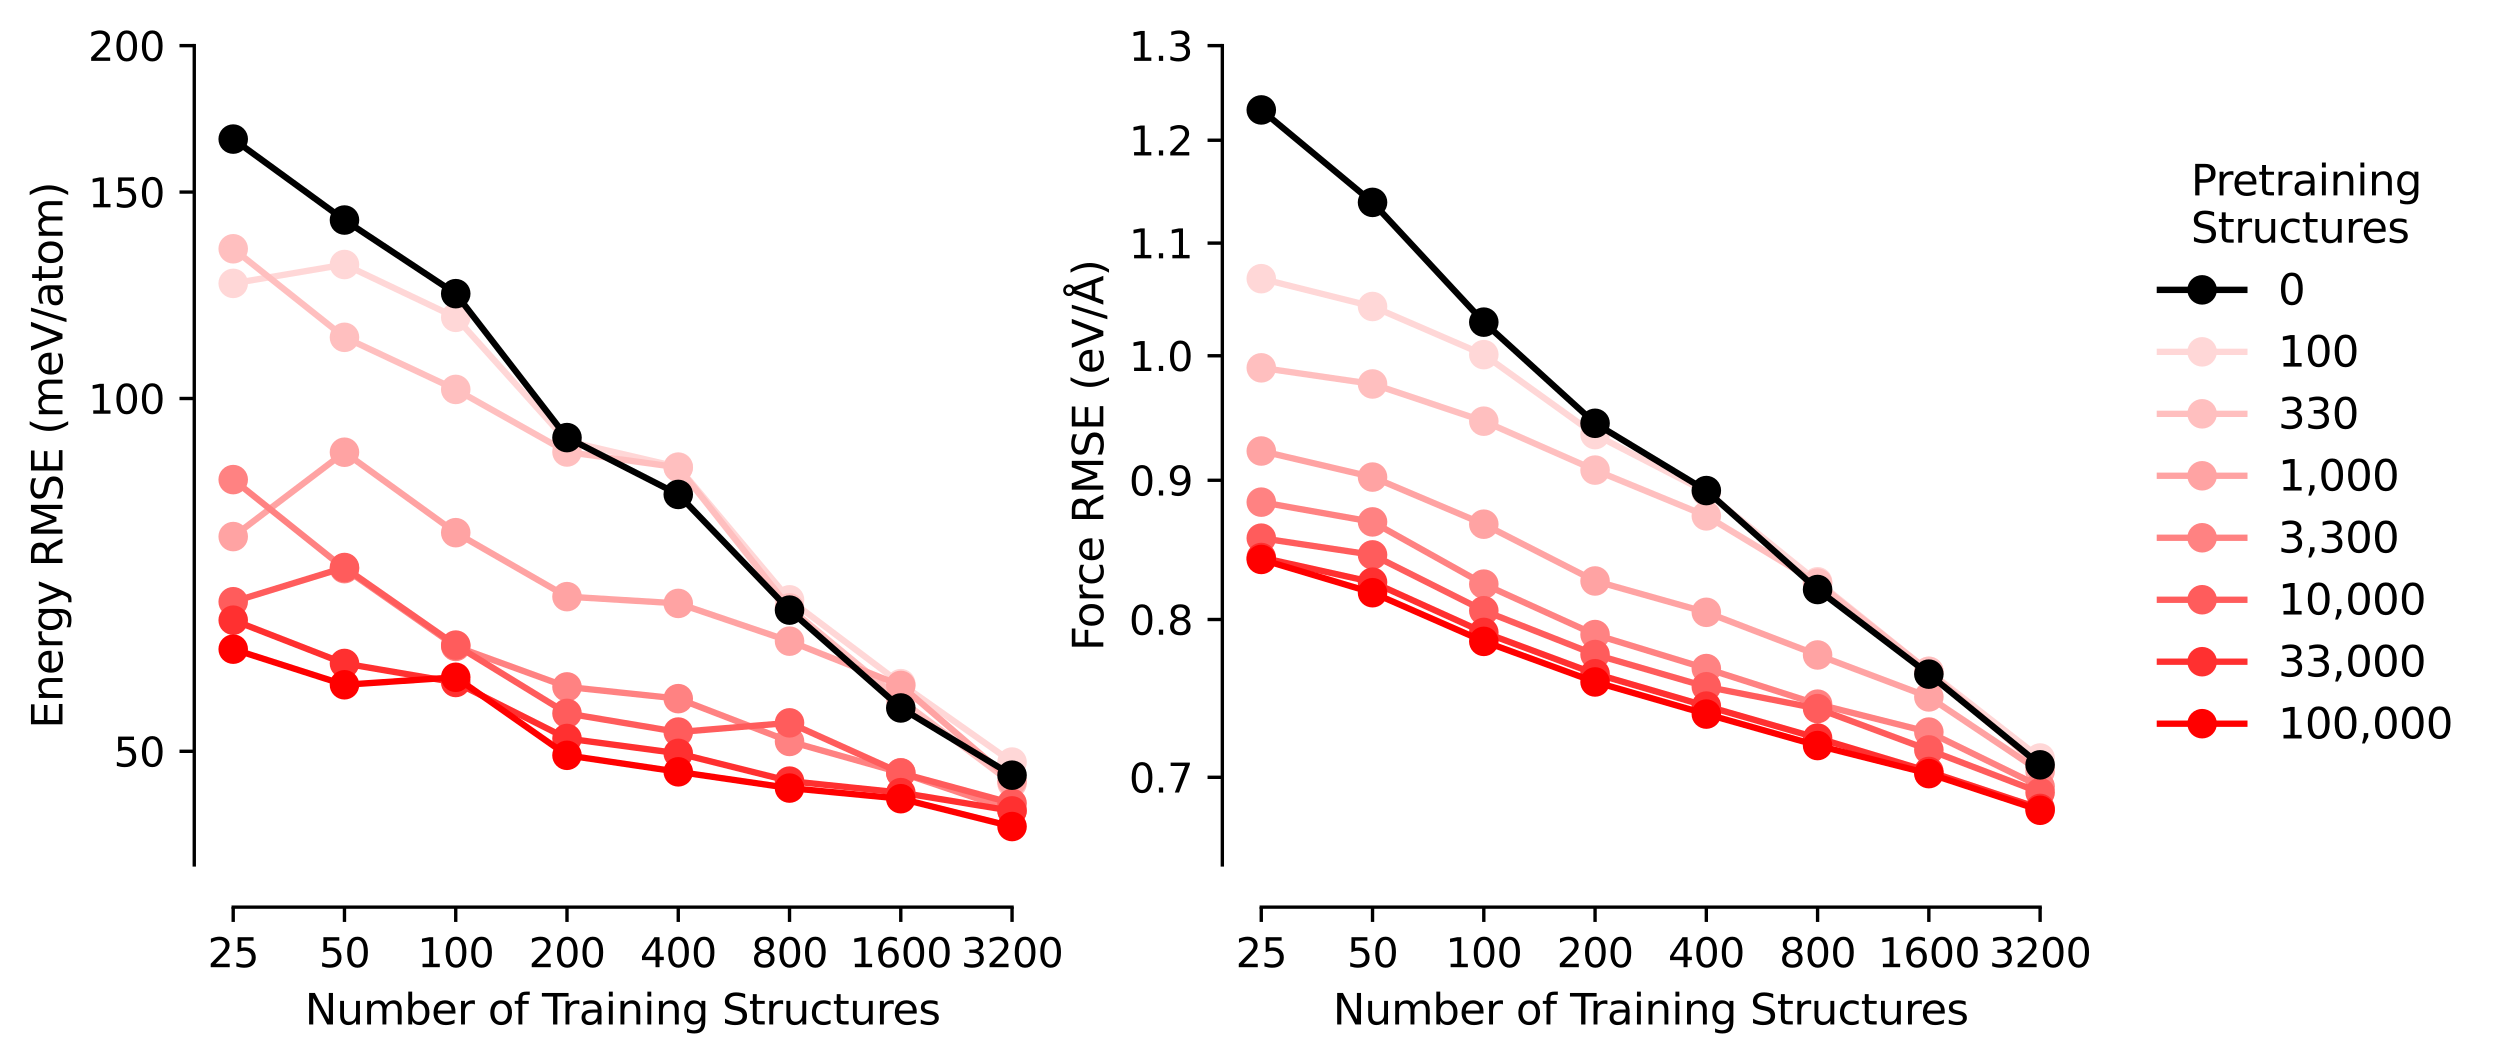 <?xml version="1.0" encoding="utf-8" standalone="no"?>
<!DOCTYPE svg PUBLIC "-//W3C//DTD SVG 1.1//EN"
  "http://www.w3.org/Graphics/SVG/1.1/DTD/svg11.dtd">
<svg xmlns:xlink="http://www.w3.org/1999/xlink" width="592.11pt" height="251.922pt" viewBox="0 0 592.11 251.922" xmlns="http://www.w3.org/2000/svg" version="1.1">
 <defs>
  <style type="text/css">*{stroke-linejoin: round; stroke-linecap: butt}</style>
 </defs>
 <g id="figure_1">
  <g id="patch_1">
   <path d="M 0 251.922 
L 592.11 251.922 
L 592.11 0 
L 0 0 
L 0 251.922 
z
" style="fill: none"/>
  </g>
  <g id="axes_1">
   <g id="patch_2">
    <path d="M 46.011 204.849 
L 248.92 204.849 
L 248.92 10.809 
L 46.011 10.809 
L 46.011 204.849 
z
" style="fill: none"/>
   </g>
   <g id="matplotlib.axis_1">
    <g id="xtick_1">
     <g id="line2d_1">
      <defs>
       <path id="m3adf0131d7" d="M 0 0 
L 0 3.5 
" style="stroke: #000000; stroke-width: 0.8"/>
      </defs>
      <g>
       <use xlink:href="#m3adf0131d7" x="55.234" y="214.849" style="stroke: #000000; stroke-width: 0.8"/>
      </g>
     </g>
     <g id="text_1">
      <!-- 25 -->
      <g transform="translate(49.19 229.068) scale(0.095 -0.095)">
       <defs>
        <path id="DejaVuSans-32" d="M 1228 531 
L 3431 531 
L 3431 0 
L 469 0 
L 469 531 
Q 828 903 1448 1529 
Q 2069 2156 2228 2338 
Q 2531 2678 2651 2914 
Q 2772 3150 2772 3378 
Q 2772 3750 2511 3984 
Q 2250 4219 1831 4219 
Q 1534 4219 1204 4116 
Q 875 4013 500 3803 
L 500 4441 
Q 881 4594 1212 4672 
Q 1544 4750 1819 4750 
Q 2544 4750 2975 4387 
Q 3406 4025 3406 3419 
Q 3406 3131 3298 2873 
Q 3191 2616 2906 2266 
Q 2828 2175 2409 1742 
Q 1991 1309 1228 531 
z
" transform="scale(0.016)"/>
        <path id="DejaVuSans-35" d="M 691 4666 
L 3169 4666 
L 3169 4134 
L 1269 4134 
L 1269 2991 
Q 1406 3038 1543 3061 
Q 1681 3084 1819 3084 
Q 2600 3084 3056 2656 
Q 3513 2228 3513 1497 
Q 3513 744 3044 326 
Q 2575 -91 1722 -91 
Q 1428 -91 1123 -41 
Q 819 9 494 109 
L 494 744 
Q 775 591 1075 516 
Q 1375 441 1709 441 
Q 2250 441 2565 725 
Q 2881 1009 2881 1497 
Q 2881 1984 2565 2268 
Q 2250 2553 1709 2553 
Q 1456 2553 1204 2497 
Q 953 2441 691 2322 
L 691 4666 
z
" transform="scale(0.016)"/>
       </defs>
       <use xlink:href="#DejaVuSans-32"/>
       <use xlink:href="#DejaVuSans-35" x="63.623"/>
      </g>
     </g>
    </g>
    <g id="xtick_2">
     <g id="line2d_2">
      <g>
       <use xlink:href="#m3adf0131d7" x="81.586" y="214.849" style="stroke: #000000; stroke-width: 0.8"/>
      </g>
     </g>
     <g id="text_2">
      <!-- 50 -->
      <g transform="translate(75.542 229.068) scale(0.095 -0.095)">
       <defs>
        <path id="DejaVuSans-30" d="M 2034 4250 
Q 1547 4250 1301 3770 
Q 1056 3291 1056 2328 
Q 1056 1369 1301 889 
Q 1547 409 2034 409 
Q 2525 409 2770 889 
Q 3016 1369 3016 2328 
Q 3016 3291 2770 3770 
Q 2525 4250 2034 4250 
z
M 2034 4750 
Q 2819 4750 3233 4129 
Q 3647 3509 3647 2328 
Q 3647 1150 3233 529 
Q 2819 -91 2034 -91 
Q 1250 -91 836 529 
Q 422 1150 422 2328 
Q 422 3509 836 4129 
Q 1250 4750 2034 4750 
z
" transform="scale(0.016)"/>
       </defs>
       <use xlink:href="#DejaVuSans-35"/>
       <use xlink:href="#DejaVuSans-30" x="63.623"/>
      </g>
     </g>
    </g>
    <g id="xtick_3">
     <g id="line2d_3">
      <g>
       <use xlink:href="#m3adf0131d7" x="107.938" y="214.849" style="stroke: #000000; stroke-width: 0.8"/>
      </g>
     </g>
     <g id="text_3">
      <!-- 100 -->
      <g transform="translate(98.871 229.068) scale(0.095 -0.095)">
       <defs>
        <path id="DejaVuSans-31" d="M 794 531 
L 1825 531 
L 1825 4091 
L 703 3866 
L 703 4441 
L 1819 4666 
L 2450 4666 
L 2450 531 
L 3481 531 
L 3481 0 
L 794 0 
L 794 531 
z
" transform="scale(0.016)"/>
       </defs>
       <use xlink:href="#DejaVuSans-31"/>
       <use xlink:href="#DejaVuSans-30" x="63.623"/>
       <use xlink:href="#DejaVuSans-30" x="127.246"/>
      </g>
     </g>
    </g>
    <g id="xtick_4">
     <g id="line2d_4">
      <g>
       <use xlink:href="#m3adf0131d7" x="134.29" y="214.849" style="stroke: #000000; stroke-width: 0.8"/>
      </g>
     </g>
     <g id="text_4">
      <!-- 200 -->
      <g transform="translate(125.223 229.068) scale(0.095 -0.095)">
       <use xlink:href="#DejaVuSans-32"/>
       <use xlink:href="#DejaVuSans-30" x="63.623"/>
       <use xlink:href="#DejaVuSans-30" x="127.246"/>
      </g>
     </g>
    </g>
    <g id="xtick_5">
     <g id="line2d_5">
      <g>
       <use xlink:href="#m3adf0131d7" x="160.642" y="214.849" style="stroke: #000000; stroke-width: 0.8"/>
      </g>
     </g>
     <g id="text_5">
      <!-- 400 -->
      <g transform="translate(151.575 229.068) scale(0.095 -0.095)">
       <defs>
        <path id="DejaVuSans-34" d="M 2419 4116 
L 825 1625 
L 2419 1625 
L 2419 4116 
z
M 2253 4666 
L 3047 4666 
L 3047 1625 
L 3713 1625 
L 3713 1100 
L 3047 1100 
L 3047 0 
L 2419 0 
L 2419 1100 
L 313 1100 
L 313 1709 
L 2253 4666 
z
" transform="scale(0.016)"/>
       </defs>
       <use xlink:href="#DejaVuSans-34"/>
       <use xlink:href="#DejaVuSans-30" x="63.623"/>
       <use xlink:href="#DejaVuSans-30" x="127.246"/>
      </g>
     </g>
    </g>
    <g id="xtick_6">
     <g id="line2d_6">
      <g>
       <use xlink:href="#m3adf0131d7" x="186.994" y="214.849" style="stroke: #000000; stroke-width: 0.8"/>
      </g>
     </g>
     <g id="text_6">
      <!-- 800 -->
      <g transform="translate(177.927 229.068) scale(0.095 -0.095)">
       <defs>
        <path id="DejaVuSans-38" d="M 2034 2216 
Q 1584 2216 1326 1975 
Q 1069 1734 1069 1313 
Q 1069 891 1326 650 
Q 1584 409 2034 409 
Q 2484 409 2743 651 
Q 3003 894 3003 1313 
Q 3003 1734 2745 1975 
Q 2488 2216 2034 2216 
z
M 1403 2484 
Q 997 2584 770 2862 
Q 544 3141 544 3541 
Q 544 4100 942 4425 
Q 1341 4750 2034 4750 
Q 2731 4750 3128 4425 
Q 3525 4100 3525 3541 
Q 3525 3141 3298 2862 
Q 3072 2584 2669 2484 
Q 3125 2378 3379 2068 
Q 3634 1759 3634 1313 
Q 3634 634 3220 271 
Q 2806 -91 2034 -91 
Q 1263 -91 848 271 
Q 434 634 434 1313 
Q 434 1759 690 2068 
Q 947 2378 1403 2484 
z
M 1172 3481 
Q 1172 3119 1398 2916 
Q 1625 2713 2034 2713 
Q 2441 2713 2670 2916 
Q 2900 3119 2900 3481 
Q 2900 3844 2670 4047 
Q 2441 4250 2034 4250 
Q 1625 4250 1398 4047 
Q 1172 3844 1172 3481 
z
" transform="scale(0.016)"/>
       </defs>
       <use xlink:href="#DejaVuSans-38"/>
       <use xlink:href="#DejaVuSans-30" x="63.623"/>
       <use xlink:href="#DejaVuSans-30" x="127.246"/>
      </g>
     </g>
    </g>
    <g id="xtick_7">
     <g id="line2d_7">
      <g>
       <use xlink:href="#m3adf0131d7" x="213.345" y="214.849" style="stroke: #000000; stroke-width: 0.8"/>
      </g>
     </g>
     <g id="text_7">
      <!-- 1600 -->
      <g transform="translate(201.257 229.068) scale(0.095 -0.095)">
       <defs>
        <path id="DejaVuSans-36" d="M 2113 2584 
Q 1688 2584 1439 2293 
Q 1191 2003 1191 1497 
Q 1191 994 1439 701 
Q 1688 409 2113 409 
Q 2538 409 2786 701 
Q 3034 994 3034 1497 
Q 3034 2003 2786 2293 
Q 2538 2584 2113 2584 
z
M 3366 4563 
L 3366 3988 
Q 3128 4100 2886 4159 
Q 2644 4219 2406 4219 
Q 1781 4219 1451 3797 
Q 1122 3375 1075 2522 
Q 1259 2794 1537 2939 
Q 1816 3084 2150 3084 
Q 2853 3084 3261 2657 
Q 3669 2231 3669 1497 
Q 3669 778 3244 343 
Q 2819 -91 2113 -91 
Q 1303 -91 875 529 
Q 447 1150 447 2328 
Q 447 3434 972 4092 
Q 1497 4750 2381 4750 
Q 2619 4750 2861 4703 
Q 3103 4656 3366 4563 
z
" transform="scale(0.016)"/>
       </defs>
       <use xlink:href="#DejaVuSans-31"/>
       <use xlink:href="#DejaVuSans-36" x="63.623"/>
       <use xlink:href="#DejaVuSans-30" x="127.246"/>
       <use xlink:href="#DejaVuSans-30" x="190.869"/>
      </g>
     </g>
    </g>
    <g id="xtick_8">
     <g id="line2d_8">
      <g>
       <use xlink:href="#m3adf0131d7" x="239.697" y="214.849" style="stroke: #000000; stroke-width: 0.8"/>
      </g>
     </g>
     <g id="text_8">
      <!-- 3200 -->
      <g transform="translate(227.608 229.068) scale(0.095 -0.095)">
       <defs>
        <path id="DejaVuSans-33" d="M 2597 2516 
Q 3050 2419 3304 2112 
Q 3559 1806 3559 1356 
Q 3559 666 3084 287 
Q 2609 -91 1734 -91 
Q 1441 -91 1130 -33 
Q 819 25 488 141 
L 488 750 
Q 750 597 1062 519 
Q 1375 441 1716 441 
Q 2309 441 2620 675 
Q 2931 909 2931 1356 
Q 2931 1769 2642 2001 
Q 2353 2234 1838 2234 
L 1294 2234 
L 1294 2753 
L 1863 2753 
Q 2328 2753 2575 2939 
Q 2822 3125 2822 3475 
Q 2822 3834 2567 4026 
Q 2313 4219 1838 4219 
Q 1578 4219 1281 4162 
Q 984 4106 628 3988 
L 628 4550 
Q 988 4650 1302 4700 
Q 1616 4750 1894 4750 
Q 2613 4750 3031 4423 
Q 3450 4097 3450 3541 
Q 3450 3153 3228 2886 
Q 3006 2619 2597 2516 
z
" transform="scale(0.016)"/>
       </defs>
       <use xlink:href="#DejaVuSans-33"/>
       <use xlink:href="#DejaVuSans-32" x="63.623"/>
       <use xlink:href="#DejaVuSans-30" x="127.246"/>
       <use xlink:href="#DejaVuSans-30" x="190.869"/>
      </g>
     </g>
    </g>
    <g id="text_9">
     <!-- Number of Training Structures -->
     <g transform="translate(72.206 242.642) scale(0.1 -0.1)">
      <defs>
       <path id="DejaVuSans-4e" d="M 628 4666 
L 1478 4666 
L 3547 763 
L 3547 4666 
L 4159 4666 
L 4159 0 
L 3309 0 
L 1241 3903 
L 1241 0 
L 628 0 
L 628 4666 
z
" transform="scale(0.016)"/>
       <path id="DejaVuSans-75" d="M 544 1381 
L 544 3500 
L 1119 3500 
L 1119 1403 
Q 1119 906 1312 657 
Q 1506 409 1894 409 
Q 2359 409 2629 706 
Q 2900 1003 2900 1516 
L 2900 3500 
L 3475 3500 
L 3475 0 
L 2900 0 
L 2900 538 
Q 2691 219 2414 64 
Q 2138 -91 1772 -91 
Q 1169 -91 856 284 
Q 544 659 544 1381 
z
M 1991 3584 
L 1991 3584 
z
" transform="scale(0.016)"/>
       <path id="DejaVuSans-6d" d="M 3328 2828 
Q 3544 3216 3844 3400 
Q 4144 3584 4550 3584 
Q 5097 3584 5394 3201 
Q 5691 2819 5691 2113 
L 5691 0 
L 5113 0 
L 5113 2094 
Q 5113 2597 4934 2840 
Q 4756 3084 4391 3084 
Q 3944 3084 3684 2787 
Q 3425 2491 3425 1978 
L 3425 0 
L 2847 0 
L 2847 2094 
Q 2847 2600 2669 2842 
Q 2491 3084 2119 3084 
Q 1678 3084 1418 2786 
Q 1159 2488 1159 1978 
L 1159 0 
L 581 0 
L 581 3500 
L 1159 3500 
L 1159 2956 
Q 1356 3278 1631 3431 
Q 1906 3584 2284 3584 
Q 2666 3584 2933 3390 
Q 3200 3197 3328 2828 
z
" transform="scale(0.016)"/>
       <path id="DejaVuSans-62" d="M 3116 1747 
Q 3116 2381 2855 2742 
Q 2594 3103 2138 3103 
Q 1681 3103 1420 2742 
Q 1159 2381 1159 1747 
Q 1159 1113 1420 752 
Q 1681 391 2138 391 
Q 2594 391 2855 752 
Q 3116 1113 3116 1747 
z
M 1159 2969 
Q 1341 3281 1617 3432 
Q 1894 3584 2278 3584 
Q 2916 3584 3314 3078 
Q 3713 2572 3713 1747 
Q 3713 922 3314 415 
Q 2916 -91 2278 -91 
Q 1894 -91 1617 61 
Q 1341 213 1159 525 
L 1159 0 
L 581 0 
L 581 4863 
L 1159 4863 
L 1159 2969 
z
" transform="scale(0.016)"/>
       <path id="DejaVuSans-65" d="M 3597 1894 
L 3597 1613 
L 953 1613 
Q 991 1019 1311 708 
Q 1631 397 2203 397 
Q 2534 397 2845 478 
Q 3156 559 3463 722 
L 3463 178 
Q 3153 47 2828 -22 
Q 2503 -91 2169 -91 
Q 1331 -91 842 396 
Q 353 884 353 1716 
Q 353 2575 817 3079 
Q 1281 3584 2069 3584 
Q 2775 3584 3186 3129 
Q 3597 2675 3597 1894 
z
M 3022 2063 
Q 3016 2534 2758 2815 
Q 2500 3097 2075 3097 
Q 1594 3097 1305 2825 
Q 1016 2553 972 2059 
L 3022 2063 
z
" transform="scale(0.016)"/>
       <path id="DejaVuSans-72" d="M 2631 2963 
Q 2534 3019 2420 3045 
Q 2306 3072 2169 3072 
Q 1681 3072 1420 2755 
Q 1159 2438 1159 1844 
L 1159 0 
L 581 0 
L 581 3500 
L 1159 3500 
L 1159 2956 
Q 1341 3275 1631 3429 
Q 1922 3584 2338 3584 
Q 2397 3584 2469 3576 
Q 2541 3569 2628 3553 
L 2631 2963 
z
" transform="scale(0.016)"/>
       <path id="DejaVuSans-20" transform="scale(0.016)"/>
       <path id="DejaVuSans-6f" d="M 1959 3097 
Q 1497 3097 1228 2736 
Q 959 2375 959 1747 
Q 959 1119 1226 758 
Q 1494 397 1959 397 
Q 2419 397 2687 759 
Q 2956 1122 2956 1747 
Q 2956 2369 2687 2733 
Q 2419 3097 1959 3097 
z
M 1959 3584 
Q 2709 3584 3137 3096 
Q 3566 2609 3566 1747 
Q 3566 888 3137 398 
Q 2709 -91 1959 -91 
Q 1206 -91 779 398 
Q 353 888 353 1747 
Q 353 2609 779 3096 
Q 1206 3584 1959 3584 
z
" transform="scale(0.016)"/>
       <path id="DejaVuSans-66" d="M 2375 4863 
L 2375 4384 
L 1825 4384 
Q 1516 4384 1395 4259 
Q 1275 4134 1275 3809 
L 1275 3500 
L 2222 3500 
L 2222 3053 
L 1275 3053 
L 1275 0 
L 697 0 
L 697 3053 
L 147 3053 
L 147 3500 
L 697 3500 
L 697 3744 
Q 697 4328 969 4595 
Q 1241 4863 1831 4863 
L 2375 4863 
z
" transform="scale(0.016)"/>
       <path id="DejaVuSans-54" d="M -19 4666 
L 3928 4666 
L 3928 4134 
L 2272 4134 
L 2272 0 
L 1638 0 
L 1638 4134 
L -19 4134 
L -19 4666 
z
" transform="scale(0.016)"/>
       <path id="DejaVuSans-61" d="M 2194 1759 
Q 1497 1759 1228 1600 
Q 959 1441 959 1056 
Q 959 750 1161 570 
Q 1363 391 1709 391 
Q 2188 391 2477 730 
Q 2766 1069 2766 1631 
L 2766 1759 
L 2194 1759 
z
M 3341 1997 
L 3341 0 
L 2766 0 
L 2766 531 
Q 2569 213 2275 61 
Q 1981 -91 1556 -91 
Q 1019 -91 701 211 
Q 384 513 384 1019 
Q 384 1609 779 1909 
Q 1175 2209 1959 2209 
L 2766 2209 
L 2766 2266 
Q 2766 2663 2505 2880 
Q 2244 3097 1772 3097 
Q 1472 3097 1187 3025 
Q 903 2953 641 2809 
L 641 3341 
Q 956 3463 1253 3523 
Q 1550 3584 1831 3584 
Q 2591 3584 2966 3190 
Q 3341 2797 3341 1997 
z
" transform="scale(0.016)"/>
       <path id="DejaVuSans-69" d="M 603 3500 
L 1178 3500 
L 1178 0 
L 603 0 
L 603 3500 
z
M 603 4863 
L 1178 4863 
L 1178 4134 
L 603 4134 
L 603 4863 
z
" transform="scale(0.016)"/>
       <path id="DejaVuSans-6e" d="M 3513 2113 
L 3513 0 
L 2938 0 
L 2938 2094 
Q 2938 2591 2744 2837 
Q 2550 3084 2163 3084 
Q 1697 3084 1428 2787 
Q 1159 2491 1159 1978 
L 1159 0 
L 581 0 
L 581 3500 
L 1159 3500 
L 1159 2956 
Q 1366 3272 1645 3428 
Q 1925 3584 2291 3584 
Q 2894 3584 3203 3211 
Q 3513 2838 3513 2113 
z
" transform="scale(0.016)"/>
       <path id="DejaVuSans-67" d="M 2906 1791 
Q 2906 2416 2648 2759 
Q 2391 3103 1925 3103 
Q 1463 3103 1205 2759 
Q 947 2416 947 1791 
Q 947 1169 1205 825 
Q 1463 481 1925 481 
Q 2391 481 2648 825 
Q 2906 1169 2906 1791 
z
M 3481 434 
Q 3481 -459 3084 -895 
Q 2688 -1331 1869 -1331 
Q 1566 -1331 1297 -1286 
Q 1028 -1241 775 -1147 
L 775 -588 
Q 1028 -725 1275 -790 
Q 1522 -856 1778 -856 
Q 2344 -856 2625 -561 
Q 2906 -266 2906 331 
L 2906 616 
Q 2728 306 2450 153 
Q 2172 0 1784 0 
Q 1141 0 747 490 
Q 353 981 353 1791 
Q 353 2603 747 3093 
Q 1141 3584 1784 3584 
Q 2172 3584 2450 3431 
Q 2728 3278 2906 2969 
L 2906 3500 
L 3481 3500 
L 3481 434 
z
" transform="scale(0.016)"/>
       <path id="DejaVuSans-53" d="M 3425 4513 
L 3425 3897 
Q 3066 4069 2747 4153 
Q 2428 4238 2131 4238 
Q 1616 4238 1336 4038 
Q 1056 3838 1056 3469 
Q 1056 3159 1242 3001 
Q 1428 2844 1947 2747 
L 2328 2669 
Q 3034 2534 3370 2195 
Q 3706 1856 3706 1288 
Q 3706 609 3251 259 
Q 2797 -91 1919 -91 
Q 1588 -91 1214 -16 
Q 841 59 441 206 
L 441 856 
Q 825 641 1194 531 
Q 1563 422 1919 422 
Q 2459 422 2753 634 
Q 3047 847 3047 1241 
Q 3047 1584 2836 1778 
Q 2625 1972 2144 2069 
L 1759 2144 
Q 1053 2284 737 2584 
Q 422 2884 422 3419 
Q 422 4038 858 4394 
Q 1294 4750 2059 4750 
Q 2388 4750 2728 4690 
Q 3069 4631 3425 4513 
z
" transform="scale(0.016)"/>
       <path id="DejaVuSans-74" d="M 1172 4494 
L 1172 3500 
L 2356 3500 
L 2356 3053 
L 1172 3053 
L 1172 1153 
Q 1172 725 1289 603 
Q 1406 481 1766 481 
L 2356 481 
L 2356 0 
L 1766 0 
Q 1100 0 847 248 
Q 594 497 594 1153 
L 594 3053 
L 172 3053 
L 172 3500 
L 594 3500 
L 594 4494 
L 1172 4494 
z
" transform="scale(0.016)"/>
       <path id="DejaVuSans-63" d="M 3122 3366 
L 3122 2828 
Q 2878 2963 2633 3030 
Q 2388 3097 2138 3097 
Q 1578 3097 1268 2742 
Q 959 2388 959 1747 
Q 959 1106 1268 751 
Q 1578 397 2138 397 
Q 2388 397 2633 464 
Q 2878 531 3122 666 
L 3122 134 
Q 2881 22 2623 -34 
Q 2366 -91 2075 -91 
Q 1284 -91 818 406 
Q 353 903 353 1747 
Q 353 2603 823 3093 
Q 1294 3584 2113 3584 
Q 2378 3584 2631 3529 
Q 2884 3475 3122 3366 
z
" transform="scale(0.016)"/>
       <path id="DejaVuSans-73" d="M 2834 3397 
L 2834 2853 
Q 2591 2978 2328 3040 
Q 2066 3103 1784 3103 
Q 1356 3103 1142 2972 
Q 928 2841 928 2578 
Q 928 2378 1081 2264 
Q 1234 2150 1697 2047 
L 1894 2003 
Q 2506 1872 2764 1633 
Q 3022 1394 3022 966 
Q 3022 478 2636 193 
Q 2250 -91 1575 -91 
Q 1294 -91 989 -36 
Q 684 19 347 128 
L 347 722 
Q 666 556 975 473 
Q 1284 391 1588 391 
Q 1994 391 2212 530 
Q 2431 669 2431 922 
Q 2431 1156 2273 1281 
Q 2116 1406 1581 1522 
L 1381 1569 
Q 847 1681 609 1914 
Q 372 2147 372 2553 
Q 372 3047 722 3315 
Q 1072 3584 1716 3584 
Q 2034 3584 2315 3537 
Q 2597 3491 2834 3397 
z
" transform="scale(0.016)"/>
      </defs>
      <use xlink:href="#DejaVuSans-4e"/>
      <use xlink:href="#DejaVuSans-75" x="74.805"/>
      <use xlink:href="#DejaVuSans-6d" x="138.184"/>
      <use xlink:href="#DejaVuSans-62" x="235.596"/>
      <use xlink:href="#DejaVuSans-65" x="299.072"/>
      <use xlink:href="#DejaVuSans-72" x="360.596"/>
      <use xlink:href="#DejaVuSans-20" x="401.709"/>
      <use xlink:href="#DejaVuSans-6f" x="433.496"/>
      <use xlink:href="#DejaVuSans-66" x="494.678"/>
      <use xlink:href="#DejaVuSans-20" x="529.883"/>
      <use xlink:href="#DejaVuSans-54" x="561.67"/>
      <use xlink:href="#DejaVuSans-72" x="608.004"/>
      <use xlink:href="#DejaVuSans-61" x="649.117"/>
      <use xlink:href="#DejaVuSans-69" x="710.396"/>
      <use xlink:href="#DejaVuSans-6e" x="738.18"/>
      <use xlink:href="#DejaVuSans-69" x="801.559"/>
      <use xlink:href="#DejaVuSans-6e" x="829.342"/>
      <use xlink:href="#DejaVuSans-67" x="892.721"/>
      <use xlink:href="#DejaVuSans-20" x="956.197"/>
      <use xlink:href="#DejaVuSans-53" x="987.984"/>
      <use xlink:href="#DejaVuSans-74" x="1051.461"/>
      <use xlink:href="#DejaVuSans-72" x="1090.67"/>
      <use xlink:href="#DejaVuSans-75" x="1131.783"/>
      <use xlink:href="#DejaVuSans-63" x="1195.162"/>
      <use xlink:href="#DejaVuSans-74" x="1250.143"/>
      <use xlink:href="#DejaVuSans-75" x="1289.352"/>
      <use xlink:href="#DejaVuSans-72" x="1352.73"/>
      <use xlink:href="#DejaVuSans-65" x="1391.594"/>
      <use xlink:href="#DejaVuSans-73" x="1453.117"/>
     </g>
    </g>
   </g>
   <g id="matplotlib.axis_2">
    <g id="ytick_1">
     <g id="line2d_9">
      <defs>
       <path id="m4d3b251c64" d="M 0 0 
L -3.5 0 
" style="stroke: #000000; stroke-width: 0.8"/>
      </defs>
      <g>
       <use xlink:href="#m4d3b251c64" x="46.011" y="177.946" style="stroke: #000000; stroke-width: 0.8"/>
      </g>
     </g>
     <g id="text_10">
      <!-- 50 -->
      <g transform="translate(26.922 181.555) scale(0.095 -0.095)">
       <use xlink:href="#DejaVuSans-35"/>
       <use xlink:href="#DejaVuSans-30" x="63.623"/>
      </g>
     </g>
    </g>
    <g id="ytick_2">
     <g id="line2d_10">
      <g>
       <use xlink:href="#m4d3b251c64" x="46.011" y="94.378" style="stroke: #000000; stroke-width: 0.8"/>
      </g>
     </g>
     <g id="text_11">
      <!-- 100 -->
      <g transform="translate(20.878 97.987) scale(0.095 -0.095)">
       <use xlink:href="#DejaVuSans-31"/>
       <use xlink:href="#DejaVuSans-30" x="63.623"/>
       <use xlink:href="#DejaVuSans-30" x="127.246"/>
      </g>
     </g>
    </g>
    <g id="ytick_3">
     <g id="line2d_11">
      <g>
       <use xlink:href="#m4d3b251c64" x="46.011" y="45.493" style="stroke: #000000; stroke-width: 0.8"/>
      </g>
     </g>
     <g id="text_12">
      <!-- 150 -->
      <g transform="translate(20.878 49.103) scale(0.095 -0.095)">
       <use xlink:href="#DejaVuSans-31"/>
       <use xlink:href="#DejaVuSans-35" x="63.623"/>
       <use xlink:href="#DejaVuSans-30" x="127.246"/>
      </g>
     </g>
    </g>
    <g id="ytick_4">
     <g id="line2d_12">
      <g>
       <use xlink:href="#m4d3b251c64" x="46.011" y="10.809" style="stroke: #000000; stroke-width: 0.8"/>
      </g>
     </g>
     <g id="text_13">
      <!-- 200 -->
      <g transform="translate(20.878 14.419) scale(0.095 -0.095)">
       <use xlink:href="#DejaVuSans-32"/>
       <use xlink:href="#DejaVuSans-30" x="63.623"/>
       <use xlink:href="#DejaVuSans-30" x="127.246"/>
      </g>
     </g>
    </g>
    <g id="text_14">
     <!-- Energy RMSE (meV/atom) -->
     <g transform="translate(14.798 172.543) rotate(-90) scale(0.1 -0.1)">
      <defs>
       <path id="DejaVuSans-45" d="M 628 4666 
L 3578 4666 
L 3578 4134 
L 1259 4134 
L 1259 2753 
L 3481 2753 
L 3481 2222 
L 1259 2222 
L 1259 531 
L 3634 531 
L 3634 0 
L 628 0 
L 628 4666 
z
" transform="scale(0.016)"/>
       <path id="DejaVuSans-79" d="M 2059 -325 
Q 1816 -950 1584 -1140 
Q 1353 -1331 966 -1331 
L 506 -1331 
L 506 -850 
L 844 -850 
Q 1081 -850 1212 -737 
Q 1344 -625 1503 -206 
L 1606 56 
L 191 3500 
L 800 3500 
L 1894 763 
L 2988 3500 
L 3597 3500 
L 2059 -325 
z
" transform="scale(0.016)"/>
       <path id="DejaVuSans-52" d="M 2841 2188 
Q 3044 2119 3236 1894 
Q 3428 1669 3622 1275 
L 4263 0 
L 3584 0 
L 2988 1197 
Q 2756 1666 2539 1819 
Q 2322 1972 1947 1972 
L 1259 1972 
L 1259 0 
L 628 0 
L 628 4666 
L 2053 4666 
Q 2853 4666 3247 4331 
Q 3641 3997 3641 3322 
Q 3641 2881 3436 2590 
Q 3231 2300 2841 2188 
z
M 1259 4147 
L 1259 2491 
L 2053 2491 
Q 2509 2491 2742 2702 
Q 2975 2913 2975 3322 
Q 2975 3731 2742 3939 
Q 2509 4147 2053 4147 
L 1259 4147 
z
" transform="scale(0.016)"/>
       <path id="DejaVuSans-4d" d="M 628 4666 
L 1569 4666 
L 2759 1491 
L 3956 4666 
L 4897 4666 
L 4897 0 
L 4281 0 
L 4281 4097 
L 3078 897 
L 2444 897 
L 1241 4097 
L 1241 0 
L 628 0 
L 628 4666 
z
" transform="scale(0.016)"/>
       <path id="DejaVuSans-28" d="M 1984 4856 
Q 1566 4138 1362 3434 
Q 1159 2731 1159 2009 
Q 1159 1288 1364 580 
Q 1569 -128 1984 -844 
L 1484 -844 
Q 1016 -109 783 600 
Q 550 1309 550 2009 
Q 550 2706 781 3412 
Q 1013 4119 1484 4856 
L 1984 4856 
z
" transform="scale(0.016)"/>
       <path id="DejaVuSans-56" d="M 1831 0 
L 50 4666 
L 709 4666 
L 2188 738 
L 3669 4666 
L 4325 4666 
L 2547 0 
L 1831 0 
z
" transform="scale(0.016)"/>
       <path id="DejaVuSans-2f" d="M 1625 4666 
L 2156 4666 
L 531 -594 
L 0 -594 
L 1625 4666 
z
" transform="scale(0.016)"/>
       <path id="DejaVuSans-29" d="M 513 4856 
L 1013 4856 
Q 1481 4119 1714 3412 
Q 1947 2706 1947 2009 
Q 1947 1309 1714 600 
Q 1481 -109 1013 -844 
L 513 -844 
Q 928 -128 1133 580 
Q 1338 1288 1338 2009 
Q 1338 2731 1133 3434 
Q 928 4138 513 4856 
z
" transform="scale(0.016)"/>
      </defs>
      <use xlink:href="#DejaVuSans-45"/>
      <use xlink:href="#DejaVuSans-6e" x="63.184"/>
      <use xlink:href="#DejaVuSans-65" x="126.562"/>
      <use xlink:href="#DejaVuSans-72" x="188.086"/>
      <use xlink:href="#DejaVuSans-67" x="227.449"/>
      <use xlink:href="#DejaVuSans-79" x="290.926"/>
      <use xlink:href="#DejaVuSans-20" x="350.105"/>
      <use xlink:href="#DejaVuSans-52" x="381.893"/>
      <use xlink:href="#DejaVuSans-4d" x="451.375"/>
      <use xlink:href="#DejaVuSans-53" x="537.654"/>
      <use xlink:href="#DejaVuSans-45" x="601.131"/>
      <use xlink:href="#DejaVuSans-20" x="664.314"/>
      <use xlink:href="#DejaVuSans-28" x="696.102"/>
      <use xlink:href="#DejaVuSans-6d" x="735.115"/>
      <use xlink:href="#DejaVuSans-65" x="832.527"/>
      <use xlink:href="#DejaVuSans-56" x="894.051"/>
      <use xlink:href="#DejaVuSans-2f" x="962.459"/>
      <use xlink:href="#DejaVuSans-61" x="996.15"/>
      <use xlink:href="#DejaVuSans-74" x="1057.43"/>
      <use xlink:href="#DejaVuSans-6f" x="1096.639"/>
      <use xlink:href="#DejaVuSans-6d" x="1157.82"/>
      <use xlink:href="#DejaVuSans-29" x="1255.232"/>
     </g>
    </g>
   </g>
   <g id="line2d_13">
    <path d="M 55.234 67.117 
L 81.586 62.65 
L 107.938 75.161 
L 134.29 104.478 
L 160.642 110.607 
L 186.994 142.063 
L 213.345 161.914 
L 239.697 180.49 
" clip-path="url(#pf3c76bc4e2)" style="fill: none; stroke: #ffd7d7; stroke-width: 1.5; stroke-linecap: square"/>
    <defs>
     <path id="m33418aacc5" d="M 0 3 
C 0.796 3 1.559 2.684 2.121 2.121 
C 2.684 1.559 3 0.796 3 0 
C 3 -0.796 2.684 -1.559 2.121 -2.121 
C 1.559 -2.684 0.796 -3 0 -3 
C -0.796 -3 -1.559 -2.684 -2.121 -2.121 
C -2.684 -1.559 -3 -0.796 -3 0 
C -3 0.796 -2.684 1.559 -2.121 2.121 
C -1.559 2.684 -0.796 3 0 3 
z
" style="stroke: #ffd7d7"/>
    </defs>
    <g clip-path="url(#pf3c76bc4e2)">
     <use xlink:href="#m33418aacc5" x="55.234" y="67.117" style="fill: #ffd7d7; stroke: #ffd7d7"/>
     <use xlink:href="#m33418aacc5" x="81.586" y="62.65" style="fill: #ffd7d7; stroke: #ffd7d7"/>
     <use xlink:href="#m33418aacc5" x="107.938" y="75.161" style="fill: #ffd7d7; stroke: #ffd7d7"/>
     <use xlink:href="#m33418aacc5" x="134.29" y="104.478" style="fill: #ffd7d7; stroke: #ffd7d7"/>
     <use xlink:href="#m33418aacc5" x="160.642" y="110.607" style="fill: #ffd7d7; stroke: #ffd7d7"/>
     <use xlink:href="#m33418aacc5" x="186.994" y="142.063" style="fill: #ffd7d7; stroke: #ffd7d7"/>
     <use xlink:href="#m33418aacc5" x="213.345" y="161.914" style="fill: #ffd7d7; stroke: #ffd7d7"/>
     <use xlink:href="#m33418aacc5" x="239.697" y="180.49" style="fill: #ffd7d7; stroke: #ffd7d7"/>
    </g>
   </g>
   <g id="line2d_14">
    <path d="M 55.234 58.922 
L 81.586 79.893 
L 107.938 92.232 
L 134.29 107.054 
L 160.642 110.701 
L 186.994 143.98 
L 213.345 165.777 
L 239.697 185.54 
" clip-path="url(#pf3c76bc4e2)" style="fill: none; stroke: #ffbfbf; stroke-width: 1.5; stroke-linecap: square"/>
    <defs>
     <path id="m53b7ff85df" d="M 0 3 
C 0.796 3 1.559 2.684 2.121 2.121 
C 2.684 1.559 3 0.796 3 0 
C 3 -0.796 2.684 -1.559 2.121 -2.121 
C 1.559 -2.684 0.796 -3 0 -3 
C -0.796 -3 -1.559 -2.684 -2.121 -2.121 
C -2.684 -1.559 -3 -0.796 -3 0 
C -3 0.796 -2.684 1.559 -2.121 2.121 
C -1.559 2.684 -0.796 3 0 3 
z
" style="stroke: #ffbfbf"/>
    </defs>
    <g clip-path="url(#pf3c76bc4e2)">
     <use xlink:href="#m53b7ff85df" x="55.234" y="58.922" style="fill: #ffbfbf; stroke: #ffbfbf"/>
     <use xlink:href="#m53b7ff85df" x="81.586" y="79.893" style="fill: #ffbfbf; stroke: #ffbfbf"/>
     <use xlink:href="#m53b7ff85df" x="107.938" y="92.232" style="fill: #ffbfbf; stroke: #ffbfbf"/>
     <use xlink:href="#m53b7ff85df" x="134.29" y="107.054" style="fill: #ffbfbf; stroke: #ffbfbf"/>
     <use xlink:href="#m53b7ff85df" x="160.642" y="110.701" style="fill: #ffbfbf; stroke: #ffbfbf"/>
     <use xlink:href="#m53b7ff85df" x="186.994" y="143.98" style="fill: #ffbfbf; stroke: #ffbfbf"/>
     <use xlink:href="#m53b7ff85df" x="213.345" y="165.777" style="fill: #ffbfbf; stroke: #ffbfbf"/>
     <use xlink:href="#m53b7ff85df" x="239.697" y="185.54" style="fill: #ffbfbf; stroke: #ffbfbf"/>
    </g>
   </g>
   <g id="line2d_15">
    <path d="M 55.234 127.086 
L 81.586 107.107 
L 107.938 126.16 
L 134.29 141.312 
L 160.642 142.914 
L 186.994 151.855 
L 213.345 162.338 
L 239.697 184.987 
" clip-path="url(#pf3c76bc4e2)" style="fill: none; stroke: #ffa3a3; stroke-width: 1.5; stroke-linecap: square"/>
    <defs>
     <path id="m476844c87b" d="M 0 3 
C 0.796 3 1.559 2.684 2.121 2.121 
C 2.684 1.559 3 0.796 3 0 
C 3 -0.796 2.684 -1.559 2.121 -2.121 
C 1.559 -2.684 0.796 -3 0 -3 
C -0.796 -3 -1.559 -2.684 -2.121 -2.121 
C -2.684 -1.559 -3 -0.796 -3 0 
C -3 0.796 -2.684 1.559 -2.121 2.121 
C -1.559 2.684 -0.796 3 0 3 
z
" style="stroke: #ffa3a3"/>
    </defs>
    <g clip-path="url(#pf3c76bc4e2)">
     <use xlink:href="#m476844c87b" x="55.234" y="127.086" style="fill: #ffa3a3; stroke: #ffa3a3"/>
     <use xlink:href="#m476844c87b" x="81.586" y="107.107" style="fill: #ffa3a3; stroke: #ffa3a3"/>
     <use xlink:href="#m476844c87b" x="107.938" y="126.16" style="fill: #ffa3a3; stroke: #ffa3a3"/>
     <use xlink:href="#m476844c87b" x="134.29" y="141.312" style="fill: #ffa3a3; stroke: #ffa3a3"/>
     <use xlink:href="#m476844c87b" x="160.642" y="142.914" style="fill: #ffa3a3; stroke: #ffa3a3"/>
     <use xlink:href="#m476844c87b" x="186.994" y="151.855" style="fill: #ffa3a3; stroke: #ffa3a3"/>
     <use xlink:href="#m476844c87b" x="213.345" y="162.338" style="fill: #ffa3a3; stroke: #ffa3a3"/>
     <use xlink:href="#m476844c87b" x="239.697" y="184.987" style="fill: #ffa3a3; stroke: #ffa3a3"/>
    </g>
   </g>
   <g id="line2d_16">
    <path d="M 55.234 113.593 
L 81.586 134.682 
L 107.938 153.103 
L 134.29 162.688 
L 160.642 165.47 
L 186.994 175.608 
L 213.345 183.027 
L 239.697 191.917 
" clip-path="url(#pf3c76bc4e2)" style="fill: none; stroke: #ff8282; stroke-width: 1.5; stroke-linecap: square"/>
    <defs>
     <path id="md89855e1e5" d="M 0 3 
C 0.796 3 1.559 2.684 2.121 2.121 
C 2.684 1.559 3 0.796 3 0 
C 3 -0.796 2.684 -1.559 2.121 -2.121 
C 1.559 -2.684 0.796 -3 0 -3 
C -0.796 -3 -1.559 -2.684 -2.121 -2.121 
C -2.684 -1.559 -3 -0.796 -3 0 
C -3 0.796 -2.684 1.559 -2.121 2.121 
C -1.559 2.684 -0.796 3 0 3 
z
" style="stroke: #ff8282"/>
    </defs>
    <g clip-path="url(#pf3c76bc4e2)">
     <use xlink:href="#md89855e1e5" x="55.234" y="113.593" style="fill: #ff8282; stroke: #ff8282"/>
     <use xlink:href="#md89855e1e5" x="81.586" y="134.682" style="fill: #ff8282; stroke: #ff8282"/>
     <use xlink:href="#md89855e1e5" x="107.938" y="153.103" style="fill: #ff8282; stroke: #ff8282"/>
     <use xlink:href="#md89855e1e5" x="134.29" y="162.688" style="fill: #ff8282; stroke: #ff8282"/>
     <use xlink:href="#md89855e1e5" x="160.642" y="165.47" style="fill: #ff8282; stroke: #ff8282"/>
     <use xlink:href="#md89855e1e5" x="186.994" y="175.608" style="fill: #ff8282; stroke: #ff8282"/>
     <use xlink:href="#md89855e1e5" x="213.345" y="183.027" style="fill: #ff8282; stroke: #ff8282"/>
     <use xlink:href="#md89855e1e5" x="239.697" y="191.917" style="fill: #ff8282; stroke: #ff8282"/>
    </g>
   </g>
   <g id="line2d_17">
    <path d="M 55.234 142.516 
L 81.586 134.412 
L 107.938 152.784 
L 134.29 168.956 
L 160.642 173.382 
L 186.994 171.203 
L 213.345 183.081 
L 239.697 190.25 
" clip-path="url(#pf3c76bc4e2)" style="fill: none; stroke: #ff5c5c; stroke-width: 1.5; stroke-linecap: square"/>
    <defs>
     <path id="m544b9b474e" d="M 0 3 
C 0.796 3 1.559 2.684 2.121 2.121 
C 2.684 1.559 3 0.796 3 0 
C 3 -0.796 2.684 -1.559 2.121 -2.121 
C 1.559 -2.684 0.796 -3 0 -3 
C -0.796 -3 -1.559 -2.684 -2.121 -2.121 
C -2.684 -1.559 -3 -0.796 -3 0 
C -3 0.796 -2.684 1.559 -2.121 2.121 
C -1.559 2.684 -0.796 3 0 3 
z
" style="stroke: #ff5c5c"/>
    </defs>
    <g clip-path="url(#pf3c76bc4e2)">
     <use xlink:href="#m544b9b474e" x="55.234" y="142.516" style="fill: #ff5c5c; stroke: #ff5c5c"/>
     <use xlink:href="#m544b9b474e" x="81.586" y="134.412" style="fill: #ff5c5c; stroke: #ff5c5c"/>
     <use xlink:href="#m544b9b474e" x="107.938" y="152.784" style="fill: #ff5c5c; stroke: #ff5c5c"/>
     <use xlink:href="#m544b9b474e" x="134.29" y="168.956" style="fill: #ff5c5c; stroke: #ff5c5c"/>
     <use xlink:href="#m544b9b474e" x="160.642" y="173.382" style="fill: #ff5c5c; stroke: #ff5c5c"/>
     <use xlink:href="#m544b9b474e" x="186.994" y="171.203" style="fill: #ff5c5c; stroke: #ff5c5c"/>
     <use xlink:href="#m544b9b474e" x="213.345" y="183.081" style="fill: #ff5c5c; stroke: #ff5c5c"/>
     <use xlink:href="#m544b9b474e" x="239.697" y="190.25" style="fill: #ff5c5c; stroke: #ff5c5c"/>
    </g>
   </g>
   <g id="line2d_18">
    <path d="M 55.234 146.886 
L 81.586 157.137 
L 107.938 161.642 
L 134.29 174.906 
L 160.642 178.427 
L 186.994 185.003 
L 213.345 187.73 
L 239.697 192.054 
" clip-path="url(#pf3c76bc4e2)" style="fill: none; stroke: #ff3030; stroke-width: 1.5; stroke-linecap: square"/>
    <defs>
     <path id="m422c68955f" d="M 0 3 
C 0.796 3 1.559 2.684 2.121 2.121 
C 2.684 1.559 3 0.796 3 0 
C 3 -0.796 2.684 -1.559 2.121 -2.121 
C 1.559 -2.684 0.796 -3 0 -3 
C -0.796 -3 -1.559 -2.684 -2.121 -2.121 
C -2.684 -1.559 -3 -0.796 -3 0 
C -3 0.796 -2.684 1.559 -2.121 2.121 
C -1.559 2.684 -0.796 3 0 3 
z
" style="stroke: #ff3030"/>
    </defs>
    <g clip-path="url(#pf3c76bc4e2)">
     <use xlink:href="#m422c68955f" x="55.234" y="146.886" style="fill: #ff3030; stroke: #ff3030"/>
     <use xlink:href="#m422c68955f" x="81.586" y="157.137" style="fill: #ff3030; stroke: #ff3030"/>
     <use xlink:href="#m422c68955f" x="107.938" y="161.642" style="fill: #ff3030; stroke: #ff3030"/>
     <use xlink:href="#m422c68955f" x="134.29" y="174.906" style="fill: #ff3030; stroke: #ff3030"/>
     <use xlink:href="#m422c68955f" x="160.642" y="178.427" style="fill: #ff3030; stroke: #ff3030"/>
     <use xlink:href="#m422c68955f" x="186.994" y="185.003" style="fill: #ff3030; stroke: #ff3030"/>
     <use xlink:href="#m422c68955f" x="213.345" y="187.73" style="fill: #ff3030; stroke: #ff3030"/>
     <use xlink:href="#m422c68955f" x="239.697" y="192.054" style="fill: #ff3030; stroke: #ff3030"/>
    </g>
   </g>
   <g id="line2d_19">
    <path d="M 55.234 153.749 
L 81.586 162.185 
L 107.938 160.41 
L 134.29 178.892 
L 160.642 182.804 
L 186.994 186.651 
L 213.345 189.168 
L 239.697 195.762 
" clip-path="url(#pf3c76bc4e2)" style="fill: none; stroke: #ff0000; stroke-width: 1.5; stroke-linecap: square"/>
    <defs>
     <path id="m5eba291b7f" d="M 0 3 
C 0.796 3 1.559 2.684 2.121 2.121 
C 2.684 1.559 3 0.796 3 0 
C 3 -0.796 2.684 -1.559 2.121 -2.121 
C 1.559 -2.684 0.796 -3 0 -3 
C -0.796 -3 -1.559 -2.684 -2.121 -2.121 
C -2.684 -1.559 -3 -0.796 -3 0 
C -3 0.796 -2.684 1.559 -2.121 2.121 
C -1.559 2.684 -0.796 3 0 3 
z
" style="stroke: #ff0000"/>
    </defs>
    <g clip-path="url(#pf3c76bc4e2)">
     <use xlink:href="#m5eba291b7f" x="55.234" y="153.749" style="fill: #ff0000; stroke: #ff0000"/>
     <use xlink:href="#m5eba291b7f" x="81.586" y="162.185" style="fill: #ff0000; stroke: #ff0000"/>
     <use xlink:href="#m5eba291b7f" x="107.938" y="160.41" style="fill: #ff0000; stroke: #ff0000"/>
     <use xlink:href="#m5eba291b7f" x="134.29" y="178.892" style="fill: #ff0000; stroke: #ff0000"/>
     <use xlink:href="#m5eba291b7f" x="160.642" y="182.804" style="fill: #ff0000; stroke: #ff0000"/>
     <use xlink:href="#m5eba291b7f" x="186.994" y="186.651" style="fill: #ff0000; stroke: #ff0000"/>
     <use xlink:href="#m5eba291b7f" x="213.345" y="189.168" style="fill: #ff0000; stroke: #ff0000"/>
     <use xlink:href="#m5eba291b7f" x="239.697" y="195.762" style="fill: #ff0000; stroke: #ff0000"/>
    </g>
   </g>
   <g id="patch_3">
    <path d="M 46.011 204.849 
L 46.011 10.809 
" style="fill: none; stroke: #000000; stroke-width: 0.8; stroke-linejoin: miter; stroke-linecap: square"/>
   </g>
   <g id="patch_4">
    <path d="M 55.234 214.849 
L 239.697 214.849 
" style="fill: none; stroke: #000000; stroke-width: 0.8; stroke-linejoin: miter; stroke-linecap: square"/>
   </g>
   <g id="line2d_20">
    <path d="M 55.234 32.943 
L 81.586 52.116 
L 107.938 69.554 
L 134.29 103.643 
L 160.642 117.103 
L 186.994 144.5 
L 213.345 167.676 
L 239.697 183.597 
" clip-path="url(#pf3c76bc4e2)" style="fill: none; stroke: #000000; stroke-width: 1.5; stroke-linecap: square"/>
    <defs>
     <path id="mdc2f79eba8" d="M 0 3 
C 0.796 3 1.559 2.684 2.121 2.121 
C 2.684 1.559 3 0.796 3 0 
C 3 -0.796 2.684 -1.559 2.121 -2.121 
C 1.559 -2.684 0.796 -3 0 -3 
C -0.796 -3 -1.559 -2.684 -2.121 -2.121 
C -2.684 -1.559 -3 -0.796 -3 0 
C -3 0.796 -2.684 1.559 -2.121 2.121 
C -1.559 2.684 -0.796 3 0 3 
z
" style="stroke: #000000"/>
    </defs>
    <g clip-path="url(#pf3c76bc4e2)">
     <use xlink:href="#mdc2f79eba8" x="55.234" y="32.943" style="stroke: #000000"/>
     <use xlink:href="#mdc2f79eba8" x="81.586" y="52.116" style="stroke: #000000"/>
     <use xlink:href="#mdc2f79eba8" x="107.938" y="69.554" style="stroke: #000000"/>
     <use xlink:href="#mdc2f79eba8" x="134.29" y="103.643" style="stroke: #000000"/>
     <use xlink:href="#mdc2f79eba8" x="160.642" y="117.103" style="stroke: #000000"/>
     <use xlink:href="#mdc2f79eba8" x="186.994" y="144.5" style="stroke: #000000"/>
     <use xlink:href="#mdc2f79eba8" x="213.345" y="167.676" style="stroke: #000000"/>
     <use xlink:href="#mdc2f79eba8" x="239.697" y="183.597" style="stroke: #000000"/>
    </g>
   </g>
  </g>
  <g id="axes_2">
   <g id="patch_5">
    <path d="M 289.502 204.849 
L 492.411 204.849 
L 492.411 10.809 
L 289.502 10.809 
L 289.502 204.849 
z
" style="fill: none"/>
   </g>
   <g id="matplotlib.axis_3">
    <g id="xtick_9">
     <g id="line2d_21">
      <g>
       <use xlink:href="#m3adf0131d7" x="298.725" y="214.849" style="stroke: #000000; stroke-width: 0.8"/>
      </g>
     </g>
     <g id="text_15">
      <!-- 25 -->
      <g transform="translate(292.681 229.068) scale(0.095 -0.095)">
       <use xlink:href="#DejaVuSans-32"/>
       <use xlink:href="#DejaVuSans-35" x="63.623"/>
      </g>
     </g>
    </g>
    <g id="xtick_10">
     <g id="line2d_22">
      <g>
       <use xlink:href="#m3adf0131d7" x="325.077" y="214.849" style="stroke: #000000; stroke-width: 0.8"/>
      </g>
     </g>
     <g id="text_16">
      <!-- 50 -->
      <g transform="translate(319.033 229.068) scale(0.095 -0.095)">
       <use xlink:href="#DejaVuSans-35"/>
       <use xlink:href="#DejaVuSans-30" x="63.623"/>
      </g>
     </g>
    </g>
    <g id="xtick_11">
     <g id="line2d_23">
      <g>
       <use xlink:href="#m3adf0131d7" x="351.429" y="214.849" style="stroke: #000000; stroke-width: 0.8"/>
      </g>
     </g>
     <g id="text_17">
      <!-- 100 -->
      <g transform="translate(342.362 229.068) scale(0.095 -0.095)">
       <use xlink:href="#DejaVuSans-31"/>
       <use xlink:href="#DejaVuSans-30" x="63.623"/>
       <use xlink:href="#DejaVuSans-30" x="127.246"/>
      </g>
     </g>
    </g>
    <g id="xtick_12">
     <g id="line2d_24">
      <g>
       <use xlink:href="#m3adf0131d7" x="377.781" y="214.849" style="stroke: #000000; stroke-width: 0.8"/>
      </g>
     </g>
     <g id="text_18">
      <!-- 200 -->
      <g transform="translate(368.714 229.068) scale(0.095 -0.095)">
       <use xlink:href="#DejaVuSans-32"/>
       <use xlink:href="#DejaVuSans-30" x="63.623"/>
       <use xlink:href="#DejaVuSans-30" x="127.246"/>
      </g>
     </g>
    </g>
    <g id="xtick_13">
     <g id="line2d_25">
      <g>
       <use xlink:href="#m3adf0131d7" x="404.133" y="214.849" style="stroke: #000000; stroke-width: 0.8"/>
      </g>
     </g>
     <g id="text_19">
      <!-- 400 -->
      <g transform="translate(395.066 229.068) scale(0.095 -0.095)">
       <use xlink:href="#DejaVuSans-34"/>
       <use xlink:href="#DejaVuSans-30" x="63.623"/>
       <use xlink:href="#DejaVuSans-30" x="127.246"/>
      </g>
     </g>
    </g>
    <g id="xtick_14">
     <g id="line2d_26">
      <g>
       <use xlink:href="#m3adf0131d7" x="430.484" y="214.849" style="stroke: #000000; stroke-width: 0.8"/>
      </g>
     </g>
     <g id="text_20">
      <!-- 800 -->
      <g transform="translate(421.418 229.068) scale(0.095 -0.095)">
       <use xlink:href="#DejaVuSans-38"/>
       <use xlink:href="#DejaVuSans-30" x="63.623"/>
       <use xlink:href="#DejaVuSans-30" x="127.246"/>
      </g>
     </g>
    </g>
    <g id="xtick_15">
     <g id="line2d_27">
      <g>
       <use xlink:href="#m3adf0131d7" x="456.836" y="214.849" style="stroke: #000000; stroke-width: 0.8"/>
      </g>
     </g>
     <g id="text_21">
      <!-- 1600 -->
      <g transform="translate(444.748 229.068) scale(0.095 -0.095)">
       <use xlink:href="#DejaVuSans-31"/>
       <use xlink:href="#DejaVuSans-36" x="63.623"/>
       <use xlink:href="#DejaVuSans-30" x="127.246"/>
       <use xlink:href="#DejaVuSans-30" x="190.869"/>
      </g>
     </g>
    </g>
    <g id="xtick_16">
     <g id="line2d_28">
      <g>
       <use xlink:href="#m3adf0131d7" x="483.188" y="214.849" style="stroke: #000000; stroke-width: 0.8"/>
      </g>
     </g>
     <g id="text_22">
      <!-- 3200 -->
      <g transform="translate(471.099 229.068) scale(0.095 -0.095)">
       <use xlink:href="#DejaVuSans-33"/>
       <use xlink:href="#DejaVuSans-32" x="63.623"/>
       <use xlink:href="#DejaVuSans-30" x="127.246"/>
       <use xlink:href="#DejaVuSans-30" x="190.869"/>
      </g>
     </g>
    </g>
    <g id="text_23">
     <!-- Number of Training Structures -->
     <g transform="translate(315.697 242.642) scale(0.1 -0.1)">
      <use xlink:href="#DejaVuSans-4e"/>
      <use xlink:href="#DejaVuSans-75" x="74.805"/>
      <use xlink:href="#DejaVuSans-6d" x="138.184"/>
      <use xlink:href="#DejaVuSans-62" x="235.596"/>
      <use xlink:href="#DejaVuSans-65" x="299.072"/>
      <use xlink:href="#DejaVuSans-72" x="360.596"/>
      <use xlink:href="#DejaVuSans-20" x="401.709"/>
      <use xlink:href="#DejaVuSans-6f" x="433.496"/>
      <use xlink:href="#DejaVuSans-66" x="494.678"/>
      <use xlink:href="#DejaVuSans-20" x="529.883"/>
      <use xlink:href="#DejaVuSans-54" x="561.67"/>
      <use xlink:href="#DejaVuSans-72" x="608.004"/>
      <use xlink:href="#DejaVuSans-61" x="649.117"/>
      <use xlink:href="#DejaVuSans-69" x="710.396"/>
      <use xlink:href="#DejaVuSans-6e" x="738.18"/>
      <use xlink:href="#DejaVuSans-69" x="801.559"/>
      <use xlink:href="#DejaVuSans-6e" x="829.342"/>
      <use xlink:href="#DejaVuSans-67" x="892.721"/>
      <use xlink:href="#DejaVuSans-20" x="956.197"/>
      <use xlink:href="#DejaVuSans-53" x="987.984"/>
      <use xlink:href="#DejaVuSans-74" x="1051.461"/>
      <use xlink:href="#DejaVuSans-72" x="1090.67"/>
      <use xlink:href="#DejaVuSans-75" x="1131.783"/>
      <use xlink:href="#DejaVuSans-63" x="1195.162"/>
      <use xlink:href="#DejaVuSans-74" x="1250.143"/>
      <use xlink:href="#DejaVuSans-75" x="1289.352"/>
      <use xlink:href="#DejaVuSans-72" x="1352.73"/>
      <use xlink:href="#DejaVuSans-65" x="1391.594"/>
      <use xlink:href="#DejaVuSans-73" x="1453.117"/>
     </g>
    </g>
   </g>
   <g id="matplotlib.axis_4">
    <g id="ytick_5">
     <g id="line2d_29">
      <g>
       <use xlink:href="#m4d3b251c64" x="289.502" y="184.103" style="stroke: #000000; stroke-width: 0.8"/>
      </g>
     </g>
     <g id="text_24">
      <!-- 0.7 -->
      <g transform="translate(267.394 187.713) scale(0.095 -0.095)">
       <defs>
        <path id="DejaVuSans-2e" d="M 684 794 
L 1344 794 
L 1344 0 
L 684 0 
L 684 794 
z
" transform="scale(0.016)"/>
        <path id="DejaVuSans-37" d="M 525 4666 
L 3525 4666 
L 3525 4397 
L 1831 0 
L 1172 0 
L 2766 4134 
L 525 4134 
L 525 4666 
z
" transform="scale(0.016)"/>
       </defs>
       <use xlink:href="#DejaVuSans-30"/>
       <use xlink:href="#DejaVuSans-2e" x="63.623"/>
       <use xlink:href="#DejaVuSans-37" x="95.41"/>
      </g>
     </g>
    </g>
    <g id="ytick_6">
     <g id="line2d_30">
      <g>
       <use xlink:href="#m4d3b251c64" x="289.502" y="146.723" style="stroke: #000000; stroke-width: 0.8"/>
      </g>
     </g>
     <g id="text_25">
      <!-- 0.8 -->
      <g transform="translate(267.394 150.332) scale(0.095 -0.095)">
       <use xlink:href="#DejaVuSans-30"/>
       <use xlink:href="#DejaVuSans-2e" x="63.623"/>
       <use xlink:href="#DejaVuSans-38" x="95.41"/>
      </g>
     </g>
    </g>
    <g id="ytick_7">
     <g id="line2d_31">
      <g>
       <use xlink:href="#m4d3b251c64" x="289.502" y="113.75" style="stroke: #000000; stroke-width: 0.8"/>
      </g>
     </g>
     <g id="text_26">
      <!-- 0.9 -->
      <g transform="translate(267.394 117.36) scale(0.095 -0.095)">
       <defs>
        <path id="DejaVuSans-39" d="M 703 97 
L 703 672 
Q 941 559 1184 500 
Q 1428 441 1663 441 
Q 2288 441 2617 861 
Q 2947 1281 2994 2138 
Q 2813 1869 2534 1725 
Q 2256 1581 1919 1581 
Q 1219 1581 811 2004 
Q 403 2428 403 3163 
Q 403 3881 828 4315 
Q 1253 4750 1959 4750 
Q 2769 4750 3195 4129 
Q 3622 3509 3622 2328 
Q 3622 1225 3098 567 
Q 2575 -91 1691 -91 
Q 1453 -91 1209 -44 
Q 966 3 703 97 
z
M 1959 2075 
Q 2384 2075 2632 2365 
Q 2881 2656 2881 3163 
Q 2881 3666 2632 3958 
Q 2384 4250 1959 4250 
Q 1534 4250 1286 3958 
Q 1038 3666 1038 3163 
Q 1038 2656 1286 2365 
Q 1534 2075 1959 2075 
z
" transform="scale(0.016)"/>
       </defs>
       <use xlink:href="#DejaVuSans-30"/>
       <use xlink:href="#DejaVuSans-2e" x="63.623"/>
       <use xlink:href="#DejaVuSans-39" x="95.41"/>
      </g>
     </g>
    </g>
    <g id="ytick_8">
     <g id="line2d_32">
      <g>
       <use xlink:href="#m4d3b251c64" x="289.502" y="84.256" style="stroke: #000000; stroke-width: 0.8"/>
      </g>
     </g>
     <g id="text_27">
      <!-- 1.0 -->
      <g transform="translate(267.394 87.865) scale(0.095 -0.095)">
       <use xlink:href="#DejaVuSans-31"/>
       <use xlink:href="#DejaVuSans-2e" x="63.623"/>
       <use xlink:href="#DejaVuSans-30" x="95.41"/>
      </g>
     </g>
    </g>
    <g id="ytick_9">
     <g id="line2d_33">
      <g>
       <use xlink:href="#m4d3b251c64" x="289.502" y="57.574" style="stroke: #000000; stroke-width: 0.8"/>
      </g>
     </g>
     <g id="text_28">
      <!-- 1.1 -->
      <g transform="translate(267.394 61.184) scale(0.095 -0.095)">
       <use xlink:href="#DejaVuSans-31"/>
       <use xlink:href="#DejaVuSans-2e" x="63.623"/>
       <use xlink:href="#DejaVuSans-31" x="95.41"/>
      </g>
     </g>
    </g>
    <g id="ytick_10">
     <g id="line2d_34">
      <g>
       <use xlink:href="#m4d3b251c64" x="289.502" y="33.216" style="stroke: #000000; stroke-width: 0.8"/>
      </g>
     </g>
     <g id="text_29">
      <!-- 1.2 -->
      <g transform="translate(267.394 36.826) scale(0.095 -0.095)">
       <use xlink:href="#DejaVuSans-31"/>
       <use xlink:href="#DejaVuSans-2e" x="63.623"/>
       <use xlink:href="#DejaVuSans-32" x="95.41"/>
      </g>
     </g>
    </g>
    <g id="ytick_11">
     <g id="line2d_35">
      <g>
       <use xlink:href="#m4d3b251c64" x="289.502" y="10.809" style="stroke: #000000; stroke-width: 0.8"/>
      </g>
     </g>
     <g id="text_30">
      <!-- 1.3 -->
      <g transform="translate(267.394 14.419) scale(0.095 -0.095)">
       <use xlink:href="#DejaVuSans-31"/>
       <use xlink:href="#DejaVuSans-2e" x="63.623"/>
       <use xlink:href="#DejaVuSans-33" x="95.41"/>
      </g>
     </g>
    </g>
    <g id="text_31">
     <!-- Force RMSE (eV/Å) -->
     <g transform="translate(261.315 154.155) rotate(-90) scale(0.1 -0.1)">
      <defs>
       <path id="DejaVuSans-46" d="M 628 4666 
L 3309 4666 
L 3309 4134 
L 1259 4134 
L 1259 2759 
L 3109 2759 
L 3109 2228 
L 1259 2228 
L 1259 0 
L 628 0 
L 628 4666 
z
" transform="scale(0.016)"/>
       <path id="DejaVuSans-c5" d="M 2663 5081 
Q 2663 5278 2523 5417 
Q 2384 5556 2188 5556 
Q 1988 5556 1852 5420 
Q 1716 5284 1716 5081 
Q 1716 4884 1853 4746 
Q 1991 4609 2188 4609 
Q 2384 4609 2523 4746 
Q 2663 4884 2663 5081 
z
M 2188 4044 
L 1338 1722 
L 3041 1722 
L 2188 4044 
z
M 1716 4366 
Q 1525 4494 1428 4673 
Q 1331 4853 1331 5081 
Q 1331 5441 1579 5691 
Q 1828 5941 2188 5941 
Q 2544 5941 2795 5689 
Q 3047 5438 3047 5081 
Q 3047 4863 2948 4678 
Q 2850 4494 2663 4366 
L 4325 0 
L 3669 0 
L 3244 1197 
L 1141 1197 
L 716 0 
L 50 0 
L 1716 4366 
z
" transform="scale(0.016)"/>
      </defs>
      <use xlink:href="#DejaVuSans-46"/>
      <use xlink:href="#DejaVuSans-6f" x="53.895"/>
      <use xlink:href="#DejaVuSans-72" x="115.076"/>
      <use xlink:href="#DejaVuSans-63" x="153.939"/>
      <use xlink:href="#DejaVuSans-65" x="208.92"/>
      <use xlink:href="#DejaVuSans-20" x="270.443"/>
      <use xlink:href="#DejaVuSans-52" x="302.23"/>
      <use xlink:href="#DejaVuSans-4d" x="371.713"/>
      <use xlink:href="#DejaVuSans-53" x="457.992"/>
      <use xlink:href="#DejaVuSans-45" x="521.469"/>
      <use xlink:href="#DejaVuSans-20" x="584.652"/>
      <use xlink:href="#DejaVuSans-28" x="616.439"/>
      <use xlink:href="#DejaVuSans-65" x="655.453"/>
      <use xlink:href="#DejaVuSans-56" x="716.977"/>
      <use xlink:href="#DejaVuSans-2f" x="785.385"/>
      <use xlink:href="#DejaVuSans-c5" x="819.076"/>
      <use xlink:href="#DejaVuSans-29" x="887.484"/>
     </g>
    </g>
   </g>
   <g id="line2d_36">
    <path d="M 298.725 66.003 
L 325.077 72.595 
L 351.429 83.995 
L 377.781 102.932 
L 404.133 116.533 
L 430.484 137.782 
L 456.836 158.982 
L 483.188 179.526 
" clip-path="url(#p018ca3dc87)" style="fill: none; stroke: #ffd7d7; stroke-width: 1.5; stroke-linecap: square"/>
    <g clip-path="url(#p018ca3dc87)">
     <use xlink:href="#m33418aacc5" x="298.725" y="66.003" style="fill: #ffd7d7; stroke: #ffd7d7"/>
     <use xlink:href="#m33418aacc5" x="325.077" y="72.595" style="fill: #ffd7d7; stroke: #ffd7d7"/>
     <use xlink:href="#m33418aacc5" x="351.429" y="83.995" style="fill: #ffd7d7; stroke: #ffd7d7"/>
     <use xlink:href="#m33418aacc5" x="377.781" y="102.932" style="fill: #ffd7d7; stroke: #ffd7d7"/>
     <use xlink:href="#m33418aacc5" x="404.133" y="116.533" style="fill: #ffd7d7; stroke: #ffd7d7"/>
     <use xlink:href="#m33418aacc5" x="430.484" y="137.782" style="fill: #ffd7d7; stroke: #ffd7d7"/>
     <use xlink:href="#m33418aacc5" x="456.836" y="158.982" style="fill: #ffd7d7; stroke: #ffd7d7"/>
     <use xlink:href="#m33418aacc5" x="483.188" y="179.526" style="fill: #ffd7d7; stroke: #ffd7d7"/>
    </g>
   </g>
   <g id="line2d_37">
    <path d="M 298.725 87.118 
L 325.077 90.944 
L 351.429 99.755 
L 377.781 111.34 
L 404.133 122.183 
L 430.484 138.11 
L 456.836 159.016 
L 483.188 181.63 
" clip-path="url(#p018ca3dc87)" style="fill: none; stroke: #ffbfbf; stroke-width: 1.5; stroke-linecap: square"/>
    <g clip-path="url(#p018ca3dc87)">
     <use xlink:href="#m53b7ff85df" x="298.725" y="87.118" style="fill: #ffbfbf; stroke: #ffbfbf"/>
     <use xlink:href="#m53b7ff85df" x="325.077" y="90.944" style="fill: #ffbfbf; stroke: #ffbfbf"/>
     <use xlink:href="#m53b7ff85df" x="351.429" y="99.755" style="fill: #ffbfbf; stroke: #ffbfbf"/>
     <use xlink:href="#m53b7ff85df" x="377.781" y="111.34" style="fill: #ffbfbf; stroke: #ffbfbf"/>
     <use xlink:href="#m53b7ff85df" x="404.133" y="122.183" style="fill: #ffbfbf; stroke: #ffbfbf"/>
     <use xlink:href="#m53b7ff85df" x="430.484" y="138.11" style="fill: #ffbfbf; stroke: #ffbfbf"/>
     <use xlink:href="#m53b7ff85df" x="456.836" y="159.016" style="fill: #ffbfbf; stroke: #ffbfbf"/>
     <use xlink:href="#m53b7ff85df" x="483.188" y="181.63" style="fill: #ffbfbf; stroke: #ffbfbf"/>
    </g>
   </g>
   <g id="line2d_38">
    <path d="M 298.725 106.82 
L 325.077 112.994 
L 351.429 124.153 
L 377.781 137.602 
L 404.133 145.023 
L 430.484 155.126 
L 456.836 165.065 
L 483.188 182.699 
" clip-path="url(#p018ca3dc87)" style="fill: none; stroke: #ffa3a3; stroke-width: 1.5; stroke-linecap: square"/>
    <g clip-path="url(#p018ca3dc87)">
     <use xlink:href="#m476844c87b" x="298.725" y="106.82" style="fill: #ffa3a3; stroke: #ffa3a3"/>
     <use xlink:href="#m476844c87b" x="325.077" y="112.994" style="fill: #ffa3a3; stroke: #ffa3a3"/>
     <use xlink:href="#m476844c87b" x="351.429" y="124.153" style="fill: #ffa3a3; stroke: #ffa3a3"/>
     <use xlink:href="#m476844c87b" x="377.781" y="137.602" style="fill: #ffa3a3; stroke: #ffa3a3"/>
     <use xlink:href="#m476844c87b" x="404.133" y="145.023" style="fill: #ffa3a3; stroke: #ffa3a3"/>
     <use xlink:href="#m476844c87b" x="430.484" y="155.126" style="fill: #ffa3a3; stroke: #ffa3a3"/>
     <use xlink:href="#m476844c87b" x="456.836" y="165.065" style="fill: #ffa3a3; stroke: #ffa3a3"/>
     <use xlink:href="#m476844c87b" x="483.188" y="182.699" style="fill: #ffa3a3; stroke: #ffa3a3"/>
    </g>
   </g>
   <g id="line2d_39">
    <path d="M 298.725 118.929 
L 325.077 123.61 
L 351.429 138.349 
L 377.781 150.292 
L 404.133 158.345 
L 430.484 166.774 
L 456.836 173.39 
L 483.188 186.275 
" clip-path="url(#p018ca3dc87)" style="fill: none; stroke: #ff8282; stroke-width: 1.5; stroke-linecap: square"/>
    <g clip-path="url(#p018ca3dc87)">
     <use xlink:href="#md89855e1e5" x="298.725" y="118.929" style="fill: #ff8282; stroke: #ff8282"/>
     <use xlink:href="#md89855e1e5" x="325.077" y="123.61" style="fill: #ff8282; stroke: #ff8282"/>
     <use xlink:href="#md89855e1e5" x="351.429" y="138.349" style="fill: #ff8282; stroke: #ff8282"/>
     <use xlink:href="#md89855e1e5" x="377.781" y="150.292" style="fill: #ff8282; stroke: #ff8282"/>
     <use xlink:href="#md89855e1e5" x="404.133" y="158.345" style="fill: #ff8282; stroke: #ff8282"/>
     <use xlink:href="#md89855e1e5" x="430.484" y="166.774" style="fill: #ff8282; stroke: #ff8282"/>
     <use xlink:href="#md89855e1e5" x="456.836" y="173.39" style="fill: #ff8282; stroke: #ff8282"/>
     <use xlink:href="#md89855e1e5" x="483.188" y="186.275" style="fill: #ff8282; stroke: #ff8282"/>
    </g>
   </g>
   <g id="line2d_40">
    <path d="M 298.725 127.457 
L 325.077 131.42 
L 351.429 144.64 
L 377.781 155.021 
L 404.133 162.65 
L 430.484 167.824 
L 456.836 177.614 
L 483.188 187.695 
" clip-path="url(#p018ca3dc87)" style="fill: none; stroke: #ff5c5c; stroke-width: 1.5; stroke-linecap: square"/>
    <g clip-path="url(#p018ca3dc87)">
     <use xlink:href="#m544b9b474e" x="298.725" y="127.457" style="fill: #ff5c5c; stroke: #ff5c5c"/>
     <use xlink:href="#m544b9b474e" x="325.077" y="131.42" style="fill: #ff5c5c; stroke: #ff5c5c"/>
     <use xlink:href="#m544b9b474e" x="351.429" y="144.64" style="fill: #ff5c5c; stroke: #ff5c5c"/>
     <use xlink:href="#m544b9b474e" x="377.781" y="155.021" style="fill: #ff5c5c; stroke: #ff5c5c"/>
     <use xlink:href="#m544b9b474e" x="404.133" y="162.65" style="fill: #ff5c5c; stroke: #ff5c5c"/>
     <use xlink:href="#m544b9b474e" x="430.484" y="167.824" style="fill: #ff5c5c; stroke: #ff5c5c"/>
     <use xlink:href="#m544b9b474e" x="456.836" y="177.614" style="fill: #ff5c5c; stroke: #ff5c5c"/>
     <use xlink:href="#m544b9b474e" x="483.188" y="187.695" style="fill: #ff5c5c; stroke: #ff5c5c"/>
    </g>
   </g>
   <g id="line2d_41">
    <path d="M 298.725 132.04 
L 325.077 137.88 
L 351.429 149.788 
L 377.781 159.566 
L 404.133 167.231 
L 430.484 174.802 
L 456.836 182.718 
L 483.188 191.466 
" clip-path="url(#p018ca3dc87)" style="fill: none; stroke: #ff3030; stroke-width: 1.5; stroke-linecap: square"/>
    <g clip-path="url(#p018ca3dc87)">
     <use xlink:href="#m422c68955f" x="298.725" y="132.04" style="fill: #ff3030; stroke: #ff3030"/>
     <use xlink:href="#m422c68955f" x="325.077" y="137.88" style="fill: #ff3030; stroke: #ff3030"/>
     <use xlink:href="#m422c68955f" x="351.429" y="149.788" style="fill: #ff3030; stroke: #ff3030"/>
     <use xlink:href="#m422c68955f" x="377.781" y="159.566" style="fill: #ff3030; stroke: #ff3030"/>
     <use xlink:href="#m422c68955f" x="404.133" y="167.231" style="fill: #ff3030; stroke: #ff3030"/>
     <use xlink:href="#m422c68955f" x="430.484" y="174.802" style="fill: #ff3030; stroke: #ff3030"/>
     <use xlink:href="#m422c68955f" x="456.836" y="182.718" style="fill: #ff3030; stroke: #ff3030"/>
     <use xlink:href="#m422c68955f" x="483.188" y="191.466" style="fill: #ff3030; stroke: #ff3030"/>
    </g>
   </g>
   <g id="line2d_42">
    <path d="M 298.725 132.499 
L 325.077 140.382 
L 351.429 151.907 
L 377.781 161.517 
L 404.133 169.126 
L 430.484 176.579 
L 456.836 183.229 
L 483.188 191.911 
" clip-path="url(#p018ca3dc87)" style="fill: none; stroke: #ff0000; stroke-width: 1.5; stroke-linecap: square"/>
    <g clip-path="url(#p018ca3dc87)">
     <use xlink:href="#m5eba291b7f" x="298.725" y="132.499" style="fill: #ff0000; stroke: #ff0000"/>
     <use xlink:href="#m5eba291b7f" x="325.077" y="140.382" style="fill: #ff0000; stroke: #ff0000"/>
     <use xlink:href="#m5eba291b7f" x="351.429" y="151.907" style="fill: #ff0000; stroke: #ff0000"/>
     <use xlink:href="#m5eba291b7f" x="377.781" y="161.517" style="fill: #ff0000; stroke: #ff0000"/>
     <use xlink:href="#m5eba291b7f" x="404.133" y="169.126" style="fill: #ff0000; stroke: #ff0000"/>
     <use xlink:href="#m5eba291b7f" x="430.484" y="176.579" style="fill: #ff0000; stroke: #ff0000"/>
     <use xlink:href="#m5eba291b7f" x="456.836" y="183.229" style="fill: #ff0000; stroke: #ff0000"/>
     <use xlink:href="#m5eba291b7f" x="483.188" y="191.911" style="fill: #ff0000; stroke: #ff0000"/>
    </g>
   </g>
   <g id="patch_6">
    <path d="M 289.502 204.849 
L 289.502 10.809 
" style="fill: none; stroke: #000000; stroke-width: 0.8; stroke-linejoin: miter; stroke-linecap: square"/>
   </g>
   <g id="patch_7">
    <path d="M 298.725 214.849 
L 483.188 214.849 
" style="fill: none; stroke: #000000; stroke-width: 0.8; stroke-linejoin: miter; stroke-linecap: square"/>
   </g>
   <g id="legend_1">
    <g id="text_32">
     <!-- Pretraining -->
     <g transform="translate(518.917 46.277) scale(0.1 -0.1)">
      <defs>
       <path id="DejaVuSans-50" d="M 1259 4147 
L 1259 2394 
L 2053 2394 
Q 2494 2394 2734 2622 
Q 2975 2850 2975 3272 
Q 2975 3691 2734 3919 
Q 2494 4147 2053 4147 
L 1259 4147 
z
M 628 4666 
L 2053 4666 
Q 2838 4666 3239 4311 
Q 3641 3956 3641 3272 
Q 3641 2581 3239 2228 
Q 2838 1875 2053 1875 
L 1259 1875 
L 1259 0 
L 628 0 
L 628 4666 
z
" transform="scale(0.016)"/>
      </defs>
      <use xlink:href="#DejaVuSans-50"/>
      <use xlink:href="#DejaVuSans-72" x="58.553"/>
      <use xlink:href="#DejaVuSans-65" x="97.416"/>
      <use xlink:href="#DejaVuSans-74" x="158.939"/>
      <use xlink:href="#DejaVuSans-72" x="198.148"/>
      <use xlink:href="#DejaVuSans-61" x="239.262"/>
      <use xlink:href="#DejaVuSans-69" x="300.541"/>
      <use xlink:href="#DejaVuSans-6e" x="328.324"/>
      <use xlink:href="#DejaVuSans-69" x="391.703"/>
      <use xlink:href="#DejaVuSans-6e" x="419.486"/>
      <use xlink:href="#DejaVuSans-67" x="482.865"/>
     </g>
     <!-- Structures -->
     <g transform="translate(518.917 57.475) scale(0.1 -0.1)">
      <use xlink:href="#DejaVuSans-53"/>
      <use xlink:href="#DejaVuSans-74" x="63.477"/>
      <use xlink:href="#DejaVuSans-72" x="102.686"/>
      <use xlink:href="#DejaVuSans-75" x="143.799"/>
      <use xlink:href="#DejaVuSans-63" x="207.178"/>
      <use xlink:href="#DejaVuSans-74" x="262.158"/>
      <use xlink:href="#DejaVuSans-75" x="301.367"/>
      <use xlink:href="#DejaVuSans-72" x="364.746"/>
      <use xlink:href="#DejaVuSans-65" x="403.609"/>
      <use xlink:href="#DejaVuSans-73" x="465.133"/>
     </g>
    </g>
    <g id="line2d_43">
     <path d="M 511.557 68.653 
L 521.557 68.653 
L 531.557 68.653 
" style="fill: none; stroke: #000000; stroke-width: 1.5; stroke-linecap: square"/>
     <g>
      <use xlink:href="#mdc2f79eba8" x="521.557" y="68.653" style="stroke: #000000"/>
     </g>
    </g>
    <g id="text_33">
     <!-- 0 -->
     <g transform="translate(539.557 72.153) scale(0.1 -0.1)">
      <use xlink:href="#DejaVuSans-30"/>
     </g>
    </g>
    <g id="line2d_44">
     <path d="M 511.557 83.331 
L 521.557 83.331 
L 531.557 83.331 
" style="fill: none; stroke: #ffd7d7; stroke-width: 1.5; stroke-linecap: square"/>
     <g>
      <use xlink:href="#m33418aacc5" x="521.557" y="83.331" style="fill: #ffd7d7; stroke: #ffd7d7"/>
     </g>
    </g>
    <g id="text_34">
     <!-- 100 -->
     <g transform="translate(539.557 86.831) scale(0.1 -0.1)">
      <use xlink:href="#DejaVuSans-31"/>
      <use xlink:href="#DejaVuSans-30" x="63.623"/>
      <use xlink:href="#DejaVuSans-30" x="127.246"/>
     </g>
    </g>
    <g id="line2d_45">
     <path d="M 511.557 98.009 
L 521.557 98.009 
L 531.557 98.009 
" style="fill: none; stroke: #ffbfbf; stroke-width: 1.5; stroke-linecap: square"/>
     <g>
      <use xlink:href="#m53b7ff85df" x="521.557" y="98.009" style="fill: #ffbfbf; stroke: #ffbfbf"/>
     </g>
    </g>
    <g id="text_35">
     <!-- 330 -->
     <g transform="translate(539.557 101.509) scale(0.1 -0.1)">
      <use xlink:href="#DejaVuSans-33"/>
      <use xlink:href="#DejaVuSans-33" x="63.623"/>
      <use xlink:href="#DejaVuSans-30" x="127.246"/>
     </g>
    </g>
    <g id="line2d_46">
     <path d="M 511.557 112.688 
L 521.557 112.688 
L 531.557 112.688 
" style="fill: none; stroke: #ffa3a3; stroke-width: 1.5; stroke-linecap: square"/>
     <g>
      <use xlink:href="#m476844c87b" x="521.557" y="112.688" style="fill: #ffa3a3; stroke: #ffa3a3"/>
     </g>
    </g>
    <g id="text_36">
     <!-- 1,000 -->
     <g transform="translate(539.557 116.188) scale(0.1 -0.1)">
      <defs>
       <path id="DejaVuSans-2c" d="M 750 794 
L 1409 794 
L 1409 256 
L 897 -744 
L 494 -744 
L 750 256 
L 750 794 
z
" transform="scale(0.016)"/>
      </defs>
      <use xlink:href="#DejaVuSans-31"/>
      <use xlink:href="#DejaVuSans-2c" x="63.623"/>
      <use xlink:href="#DejaVuSans-30" x="95.41"/>
      <use xlink:href="#DejaVuSans-30" x="159.033"/>
      <use xlink:href="#DejaVuSans-30" x="222.656"/>
     </g>
    </g>
    <g id="line2d_47">
     <path d="M 511.557 127.366 
L 521.557 127.366 
L 531.557 127.366 
" style="fill: none; stroke: #ff8282; stroke-width: 1.5; stroke-linecap: square"/>
     <g>
      <use xlink:href="#md89855e1e5" x="521.557" y="127.366" style="fill: #ff8282; stroke: #ff8282"/>
     </g>
    </g>
    <g id="text_37">
     <!-- 3,300 -->
     <g transform="translate(539.557 130.866) scale(0.1 -0.1)">
      <use xlink:href="#DejaVuSans-33"/>
      <use xlink:href="#DejaVuSans-2c" x="63.623"/>
      <use xlink:href="#DejaVuSans-33" x="95.41"/>
      <use xlink:href="#DejaVuSans-30" x="159.033"/>
      <use xlink:href="#DejaVuSans-30" x="222.656"/>
     </g>
    </g>
    <g id="line2d_48">
     <path d="M 511.557 142.044 
L 521.557 142.044 
L 531.557 142.044 
" style="fill: none; stroke: #ff5c5c; stroke-width: 1.5; stroke-linecap: square"/>
     <g>
      <use xlink:href="#m544b9b474e" x="521.557" y="142.044" style="fill: #ff5c5c; stroke: #ff5c5c"/>
     </g>
    </g>
    <g id="text_38">
     <!-- 10,000 -->
     <g transform="translate(539.557 145.544) scale(0.1 -0.1)">
      <use xlink:href="#DejaVuSans-31"/>
      <use xlink:href="#DejaVuSans-30" x="63.623"/>
      <use xlink:href="#DejaVuSans-2c" x="127.246"/>
      <use xlink:href="#DejaVuSans-30" x="159.033"/>
      <use xlink:href="#DejaVuSans-30" x="222.656"/>
      <use xlink:href="#DejaVuSans-30" x="286.279"/>
     </g>
    </g>
    <g id="line2d_49">
     <path d="M 511.557 156.722 
L 521.557 156.722 
L 531.557 156.722 
" style="fill: none; stroke: #ff3030; stroke-width: 1.5; stroke-linecap: square"/>
     <g>
      <use xlink:href="#m422c68955f" x="521.557" y="156.722" style="fill: #ff3030; stroke: #ff3030"/>
     </g>
    </g>
    <g id="text_39">
     <!-- 33,000 -->
     <g transform="translate(539.557 160.222) scale(0.1 -0.1)">
      <use xlink:href="#DejaVuSans-33"/>
      <use xlink:href="#DejaVuSans-33" x="63.623"/>
      <use xlink:href="#DejaVuSans-2c" x="127.246"/>
      <use xlink:href="#DejaVuSans-30" x="159.033"/>
      <use xlink:href="#DejaVuSans-30" x="222.656"/>
      <use xlink:href="#DejaVuSans-30" x="286.279"/>
     </g>
    </g>
    <g id="line2d_50">
     <path d="M 511.557 171.4 
L 521.557 171.4 
L 531.557 171.4 
" style="fill: none; stroke: #ff0000; stroke-width: 1.5; stroke-linecap: square"/>
     <g>
      <use xlink:href="#m5eba291b7f" x="521.557" y="171.4" style="fill: #ff0000; stroke: #ff0000"/>
     </g>
    </g>
    <g id="text_40">
     <!-- 100,000 -->
     <g transform="translate(539.557 174.9) scale(0.1 -0.1)">
      <use xlink:href="#DejaVuSans-31"/>
      <use xlink:href="#DejaVuSans-30" x="63.623"/>
      <use xlink:href="#DejaVuSans-30" x="127.246"/>
      <use xlink:href="#DejaVuSans-2c" x="190.869"/>
      <use xlink:href="#DejaVuSans-30" x="222.656"/>
      <use xlink:href="#DejaVuSans-30" x="286.279"/>
      <use xlink:href="#DejaVuSans-30" x="349.902"/>
     </g>
    </g>
   </g>
   <g id="line2d_51">
    <path d="M 298.725 26.035 
L 325.077 47.933 
L 351.429 76.297 
L 377.781 100.255 
L 404.133 116.19 
L 430.484 139.625 
L 456.836 159.666 
L 483.188 181.147 
" clip-path="url(#p018ca3dc87)" style="fill: none; stroke: #000000; stroke-width: 1.5; stroke-linecap: square"/>
    <g clip-path="url(#p018ca3dc87)">
     <use xlink:href="#mdc2f79eba8" x="298.725" y="26.035" style="stroke: #000000"/>
     <use xlink:href="#mdc2f79eba8" x="325.077" y="47.933" style="stroke: #000000"/>
     <use xlink:href="#mdc2f79eba8" x="351.429" y="76.297" style="stroke: #000000"/>
     <use xlink:href="#mdc2f79eba8" x="377.781" y="100.255" style="stroke: #000000"/>
     <use xlink:href="#mdc2f79eba8" x="404.133" y="116.19" style="stroke: #000000"/>
     <use xlink:href="#mdc2f79eba8" x="430.484" y="139.625" style="stroke: #000000"/>
     <use xlink:href="#mdc2f79eba8" x="456.836" y="159.666" style="stroke: #000000"/>
     <use xlink:href="#mdc2f79eba8" x="483.188" y="181.147" style="stroke: #000000"/>
    </g>
   </g>
  </g>
 </g>
 <defs>
  <clipPath id="pf3c76bc4e2">
   <rect x="46.011" y="10.809" width="202.909" height="194.04"/>
  </clipPath>
  <clipPath id="p018ca3dc87">
   <rect x="289.502" y="10.809" width="202.909" height="194.04"/>
  </clipPath>
 </defs>
</svg>
